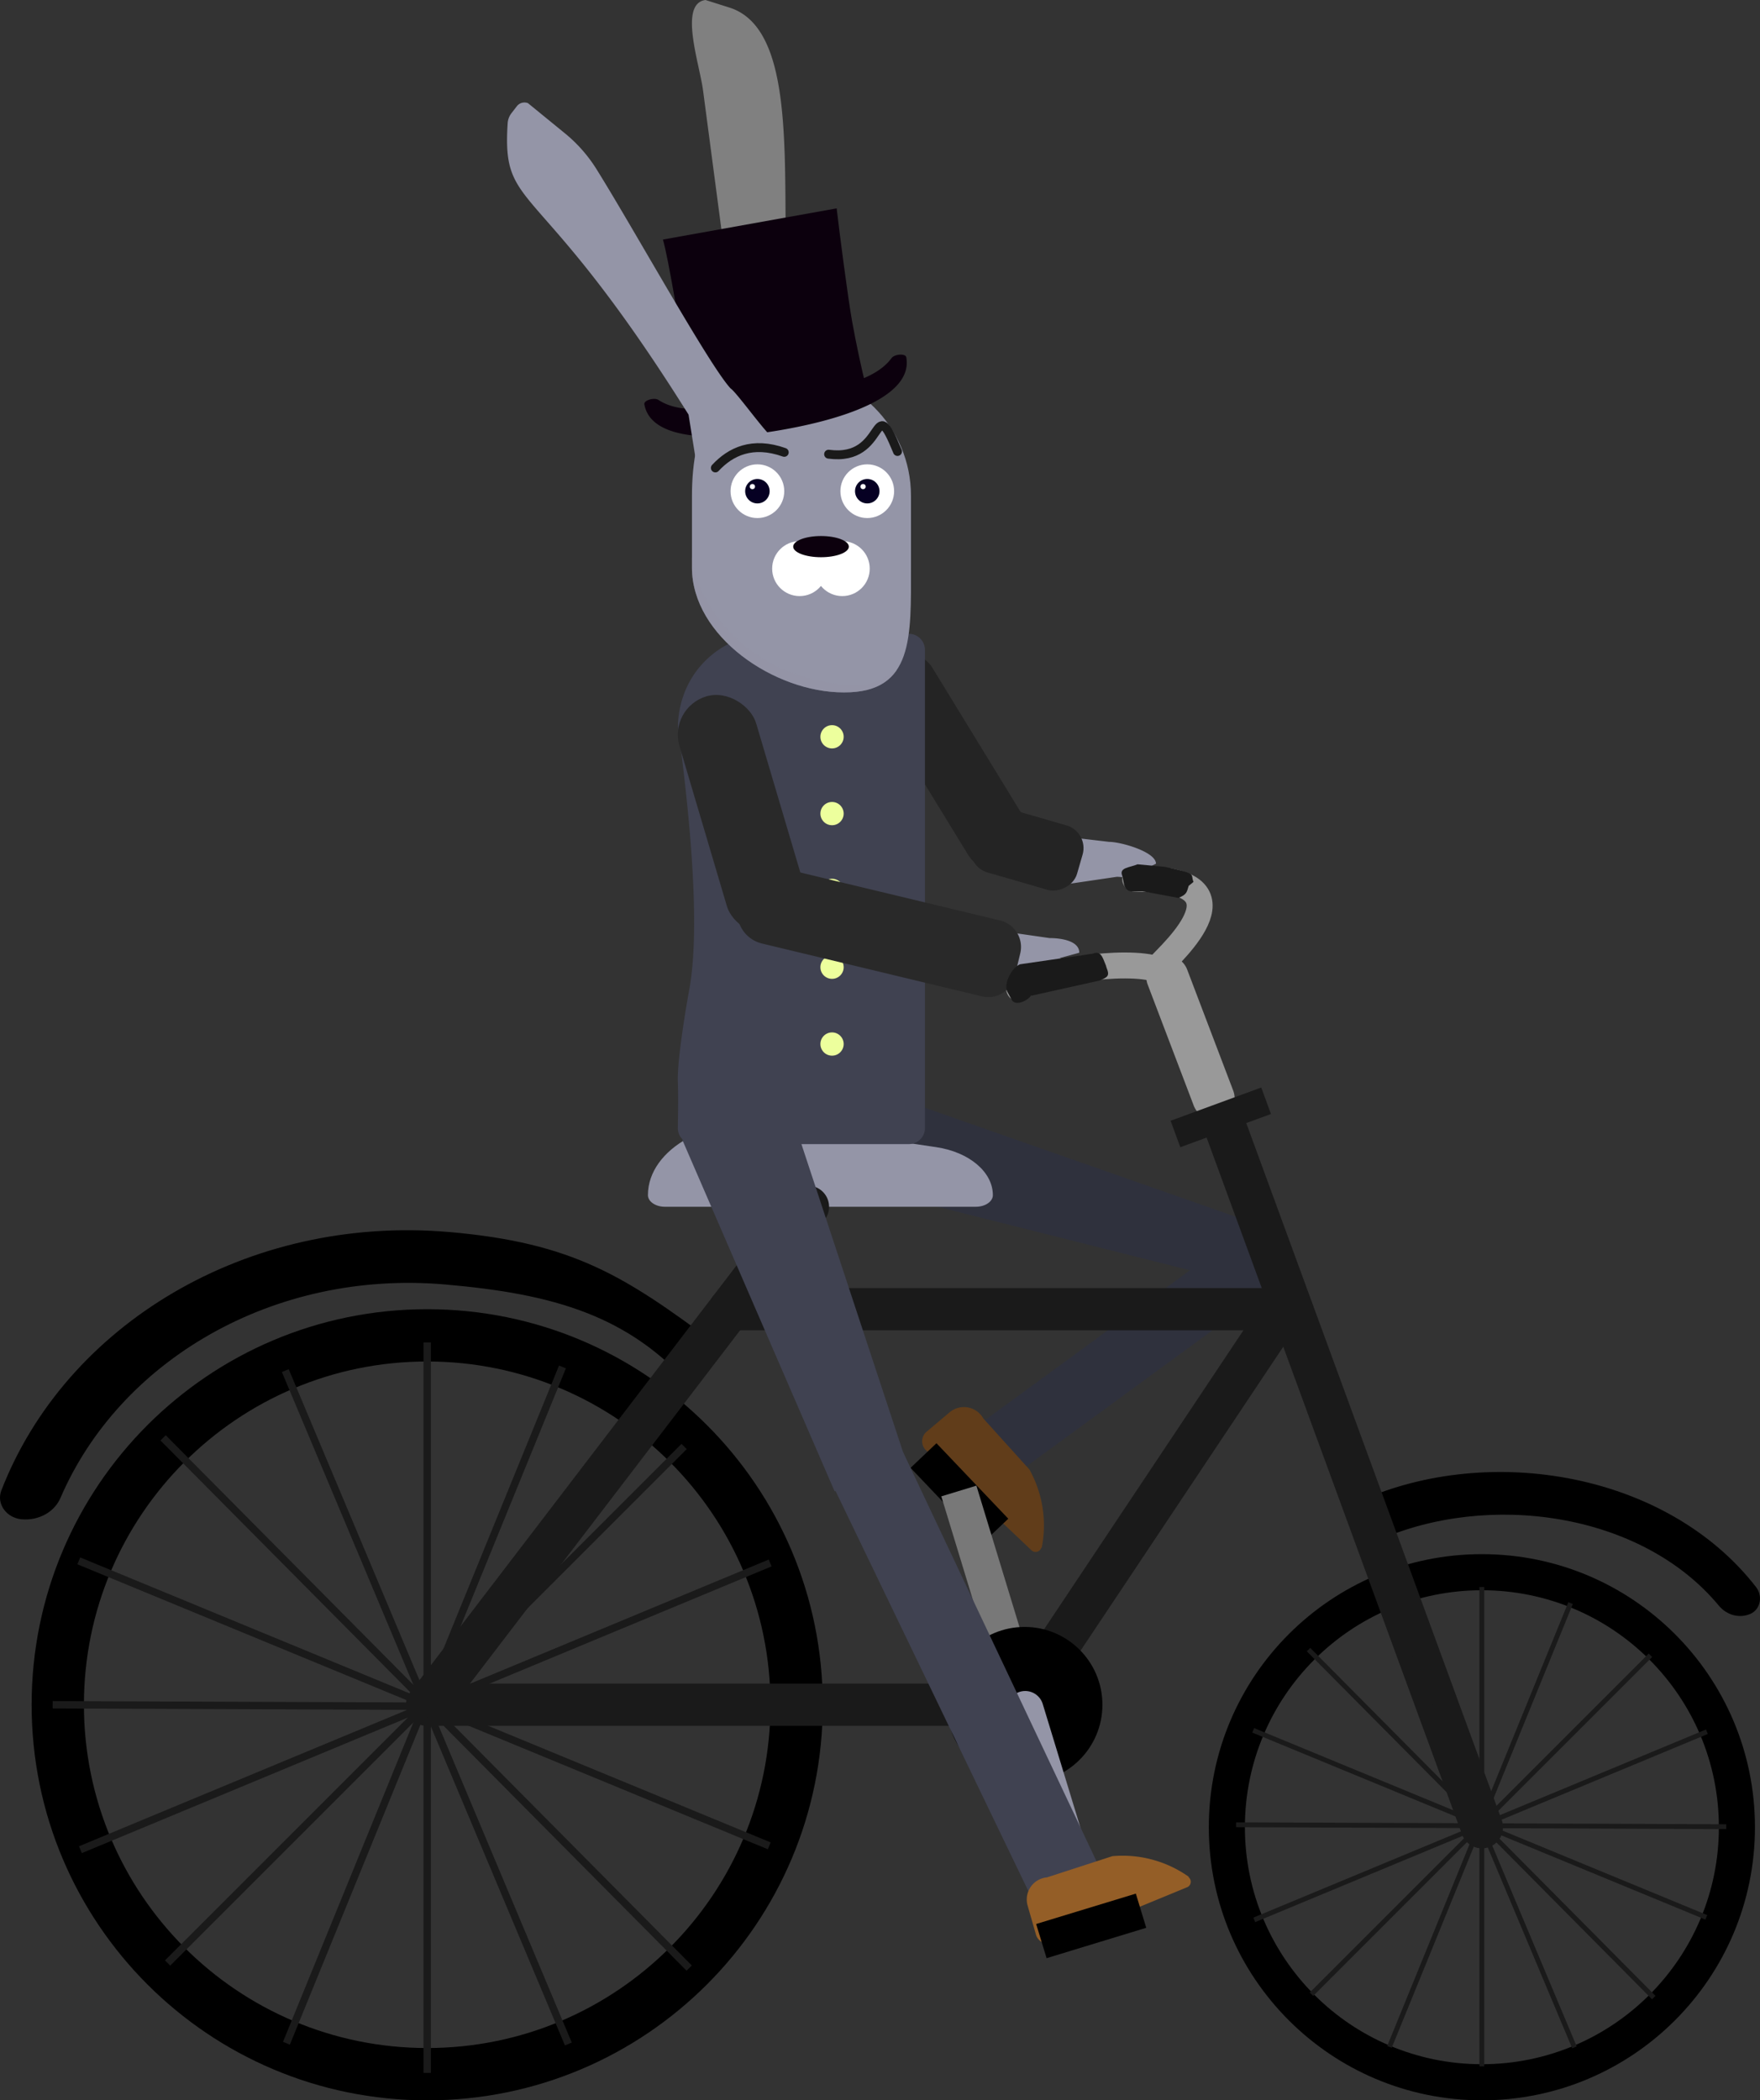 <svg xmlns="http://www.w3.org/2000/svg" viewBox="0 0 3167.84 3780.42"><rect x="0" y="0" width="3167.84" height="3780.42" fill="#333333" stroke="none"/><defs><style>.cls-1{isolation:isolate;}.cls-2{fill:#2f313d;}.cls-3{fill:#613d1a;}.cls-4{fill:#787878;}.cls-15,.cls-5{fill:#9495a7;}.cls-6{fill:#242424;}.cls-7{fill:#404251;}.cls-8{fill:gray;}.cls-9{fill:#edff9d;}.cls-10{fill:#fff;}.cls-11{fill:#060023;}.cls-12{fill:#0c000d;}.cls-13,.cls-14,.cls-21,.cls-22{fill:none;}.cls-13,.cls-17,.cls-21,.cls-22{stroke:#1a1a1a;}.cls-13,.cls-14,.cls-17,.cls-18{stroke-linecap:round;}.cls-13,.cls-14,.cls-17,.cls-18,.cls-21,.cls-22{stroke-miterlimit:10;}.cls-13{stroke-width:16px;}.cls-14,.cls-18{stroke:#999;}.cls-14{stroke-width:46.68px;}.cls-15{mix-blend-mode:color-burn;opacity:0.5;}.cls-16{fill:#292929;}.cls-17,.cls-18{stroke-width:76.02px;}.cls-19{fill:#1a1a1a;}.cls-20{fill:#945e27;}.cls-21{stroke-width:13.34px;}.cls-22{stroke-width:8.75px;}</style></defs><g class="cls-1"><g id="Layer_1" data-name="Layer 1"><rect class="cls-2" x="2383.77" y="2232.95" width="111.2" height="661.04" transform="translate(2651.42 -1039.58) rotate(53.82)"/><path class="cls-3" d="M2273.09,2910.57l-190.55-180.78a22.49,22.49,0,0,1,2.18-31.73L2126,2663.3a39.94,39.94,0,0,1,61.1,10.66l83,91.91a206.26,206.26,0,0,1,22,141.51l-.42-1.72A10.73,10.73,0,0,1,2273.09,2910.57Z" transform="translate(-417.24 -120.83)"/><rect x="2050.38" y="2776.49" width="187.54" height="64.32" transform="translate(1170.36 6177.25) rotate(-133.58)"/><path class="cls-4" d="M2207.78,2795.08h0a33,33,0,0,1,33,33v411.59a0,0,0,0,1,0,0h-66a0,0,0,0,1,0,0V2828.06A33,33,0,0,1,2207.78,2795.08Z" transform="translate(4782.21 5139) rotate(163.05)"/><path d="M1186.16,2477.32c-393.21,0-712,318.76-712,712s318.76,712,712,712,712-318.76,712-712S1579.37,2477.32,1186.16,2477.32Zm0,1329.83c-341.24,0-617.87-276.63-617.87-617.86s276.63-617.87,617.87-617.87S1804,2848.05,1804,3189.29,1527.4,3807.15,1186.16,3807.15Z" transform="translate(-417.24 -120.83)"/><polygon class="cls-2" points="2253.14 2200.22 2216.35 2305.16 1455.51 2113.73 1592.54 1968.58 2253.14 2200.22"/><path d="M1702.17,2537.21c-159.36-118.5-253-179.47-475.81-198.76-364.87-31.58-691.23,167.19-806.7,465.13-9.23,23.81,8.95,49.5,36.8,51.91h0c30.21,2.62,58.61-12.9,69.58-38.4,106.57-247.76,383.48-411,692.15-384.29,196.31,17,332,56,446.19,187.15Z" transform="translate(-417.24 -120.83)"/><path d="M2865.79,2822c233.34-103.92,552.21-50.5,712.1,155.36,12.78,16.45,7.9,40.33-9.91,48.26h0c-19.33,8.61-42.51,2.76-56.92-14.63-140-168.89-416.08-205.53-613.48-117.62Z" transform="translate(-417.24 -120.83)"/><path class="cls-5" d="M1583.45,2272h0c0-84,113.71-146.51,234-128.65l284.86,42.28c59.54,8.84,102,44.8,102,86.37h0c0,11.56-13.74,20.93-30.68,20.93H1614.13C1597.18,2293,1583.45,2283.6,1583.45,2272Z" transform="translate(-417.24 -120.83)"/><path d="M3084.51,2918.2C2813,2918.2,2593,3138.27,2593,3409.73s220.06,491.53,491.53,491.53S3576,3681.19,3576,3409.73,3356,2918.2,3084.51,2918.2Zm0,918.09c-235.59,0-426.56-191-426.56-426.56s191-426.56,426.56-426.56,426.55,191,426.55,426.56S3320.09,3836.29,3084.51,3836.29Z" transform="translate(-417.24 -120.83)"/><path class="cls-5" d="M2497.89,1675.44l-30.56,15.14c0,21.25-18.59,8.43-39.84,8.43l-88.19,13c-21.25,0-38.47.38-38.47-20.87v-25.28a38.47,38.47,0,0,1,38.47-38.47l74.4,8.77C2435,1636.19,2497.89,1654.19,2497.89,1675.44Z" transform="translate(-417.24 -120.83)"/><path class="cls-5" d="M2359.85,1835.64l-35.2,9.63c25.54,9.19,10.9,22.13-23.82,33l-79.09,21.1a38.48,38.48,0,0,1-38.47-38.48v-25.28a38.47,38.47,0,0,1,38.47-38.47l84.69,12.17C2327.68,1809.34,2359.85,1814.39,2359.85,1835.64Z" transform="translate(-417.24 -120.83)"/><rect class="cls-6" x="2067.38" y="1269" width="120.87" height="444.57" rx="60.44" transform="translate(-882.77 1209.09) rotate(-31.46)"/><rect class="cls-6" x="2205.37" y="1549.98" width="120.87" height="197.98" rx="42.48" transform="translate(-365.36 3246.12) rotate(-73.86)"/><path class="cls-7" d="M2053.19,2180.17h-387a28.9,28.9,0,0,1-28.92-29.27c.29-22.52,1.11-51,0-83.61-1.34-40.87,17-146.14,19.92-161.41,12.72-66.49,17.85-196.1-19.43-475.24a29.23,29.23,0,0,1-.25-4.18c.24-15.21,3.64-70.65,48.89-115.9a166.45,166.45,0,0,1,118.07-48.91h248.68a28.92,28.92,0,0,1,28.92,28.92v860.68A28.92,28.92,0,0,1,2053.19,2180.17Z" transform="translate(-417.24 -120.83)"/><path class="cls-8" d="M1859.49,945.48h0A88.64,88.64,0,0,1,1760,869.21l-77.32-585.53c-6.41-48.54-44.11-156.44,4.42-162.85L1729,134.11c167,50.57,58.23,491.89,133.76,663.12l73,48.77A88.63,88.63,0,0,1,1859.49,945.48Z" transform="translate(-417.24 -120.83)"/><path class="cls-5" d="M1937.55,1367.09h-2c-124.42,0-272.83-100.61-272.83-224.71V1013.13c0-124.1,42.49-224.7,166.91-224.7h2c124.43,0,225.29,100.6,225.29,224.7v129.25C2056.92,1266.48,2062,1367.09,1937.55,1367.09Z" transform="translate(-417.24 -120.83)"/><circle class="cls-9" cx="1497.59" cy="1879.2" r="20.94"/><circle class="cls-9" cx="1497.59" cy="1740.94" r="20.94"/><circle class="cls-9" cx="1497.59" cy="1464.43" r="20.94"/><circle class="cls-9" cx="1497.59" cy="1326.17" r="20.94"/><circle class="cls-9" cx="1497.59" cy="1602.69" r="20.94"/><circle class="cls-10" cx="1439.25" cy="1023.48" r="49.44"/><circle class="cls-10" cx="1516" cy="1023.48" r="49.44"/><circle class="cls-10" cx="1363.25" cy="884.12" r="48.33"/><circle class="cls-10" cx="1560.99" cy="884.12" r="48.33"/><circle class="cls-11" cx="1560.99" cy="884.12" r="22.03"/><circle class="cls-11" cx="1363.25" cy="884.12" r="22.03"/><circle class="cls-10" cx="1354.25" cy="875.81" r="4.68"/><circle class="cls-10" cx="1553.43" cy="875.81" r="4.68"/><path class="cls-12" d="M1818.46,838c-91.41,16.41-170.26,32.87-216,2.72-7.68-5.06-26.65.66-25.43,7.68a2.5,2.5,0,0,1,0,.29c11.42,63.62,121.25,68.59,251.44,45.22s231.44-66.22,220-129.84a2.93,2.93,0,0,1-.05-.29c-1.3-7-21.07-5.77-26.51,1.64C1989.52,809.58,1909.87,821.56,1818.46,838Z" transform="translate(-417.24 -120.83)"/><path class="cls-12" d="M1976.4,818.85,1663.73,875c-3.19-39.43-8.41-81.61-16.44-126C1639.46,705.6,1621,589.28,1610.47,552l312.67-56.12c4.78,41.23,20,160.14,28.06,204.65C1958.7,741.79,1967.2,781.25,1976.4,818.85Z" transform="translate(-417.24 -120.83)"/><path class="cls-5" d="M1490.68,425c66.82,106.9,204.11,355.34,241.71,395.14,9.48,6.09,52,65.14,70.13,83.34,35.27,35.4-25.13,41.83-63.82,64.16h0c-42.39,24.48-44.48,23.92-69-18.48l-13.13-82C1383.18,430.06,1320.38,506.93,1331,342.6a32.9,32.9,0,0,1,6.8-18l9.67-12.53a17.35,17.35,0,0,1,20.09-5.54L1434,360.77A262.73,262.73,0,0,1,1490.68,425Z" transform="translate(-417.24 -120.83)"/><ellipse class="cls-12" cx="1477.75" cy="983.89" rx="50.07" ry="19.08"/><path class="cls-13" d="M1704.81,963.11c27.35-29.45,66.67-48.52,124-28.07" transform="translate(-417.24 -120.83)"/><path class="cls-14" d="M2251.56,1900.15c27.35-29.46,193.16-54.57,250.5-34.11" transform="translate(-417.24 -120.83)"/><path class="cls-14" d="M2502.06,1861.61c27.57-29.64,174.72-160.92-41.68-159" transform="translate(-417.24 -120.83)"/><path class="cls-13" d="M1908.66,938.34c106.38,14.56,77.26-119,124-4.85" transform="translate(-417.24 -120.83)"/><path class="cls-15" d="M1662.69,1123.8v18.58c0,124.1,148.41,224.71,272.83,224.71h2c48.23,0,77-15.12,94.15-40.86-17,11.15-39.82,27-70.61,27h-2c-124.42,0-252.33-74-291.36-203.21Z" transform="translate(-417.24 -120.83)"/><rect class="cls-16" x="1679.87" y="1365.15" width="143.95" height="444.57" rx="71.98" transform="translate(-795.89 441.97) rotate(-16.5)"/><path class="cls-16" d="M1986.31,1540.07h24.47a58,58,0,0,1,58,58v407.19a49,49,0,0,1-49,49h-42.44a49,49,0,0,1-49-49V1598.06a58,58,0,0,1,58-58Z" transform="translate(-632.9 3199.9) rotate(-76.49)"/><line class="cls-17" x1="768.92" y1="3068.45" x2="1454.24" y2="2172.14"/><line class="cls-17" x1="2667.27" y1="3288.9" x2="2207.44" y2="2034.47"/><line class="cls-17" x1="2309.08" y1="2356.48" x2="1313.29" y2="2356.48"/><line class="cls-17" x1="1834.33" y1="3068.45" x2="768.92" y2="3068.45"/><line class="cls-17" x1="2309.08" y1="2356.48" x2="1834.33" y2="3068.45"/><line class="cls-18" x1="2184.22" y1="1976.74" x2="2101.21" y2="1758.54"/><rect class="cls-19" x="2527.66" y="2106.59" width="173.78" height="50.78" transform="translate(-991.27 909.26) rotate(-20.13)"/><path class="cls-19" d="M2237.14,1918.48,2230,1905.2c-6.12-14.91,8.25-42.58,23.16-48.7l130.76-19.07c14.91-6.12,17.72,6.26,23.84,21.17l1.17,4c6.12,14.91,2.16,17.1-12.75,23.22l-123.25,27.39C2265.48,1923,2243.26,1933.38,2237.14,1918.48Z" transform="translate(-417.24 -120.83)"/><path class="cls-19" d="M2440.77,1714.34l-3.58-17.12c-6.12-14.9,12.68-14.56,27.58-20.68l49.55,4.59c59.76,13,45,12.17,51.08,27.08l-8.68,7.15c-3.58,12-3.58,15.53-18.49,21.65l-64.77-12C2455.84,1724.81,2446.89,1729.24,2440.77,1714.34Z" transform="translate(-417.24 -120.83)"/><circle cx="1844.17" cy="3068.45" r="140.08"/><path class="cls-5" d="M2317.84,3156.13h0a33,33,0,0,1,33,33V3600.7a0,0,0,0,1,0,0h-66a0,0,0,0,1,0,0V3189.12A33,33,0,0,1,2317.84,3156.13Z" transform="translate(-1301.63 701.85) rotate(-16.95)"/><polygon class="cls-7" points="1631.99 2633.64 1502.2 2684.22 1227.93 2051.26 1421.78 1996.51 1631.99 2633.64"/><polygon class="cls-7" points="1983.88 3371.93 1863.51 3429.93 1497.59 2670.54 1625.34 2613.47 1983.88 3371.93"/><path class="cls-20" d="M2552.85,3518.2,2310,3618.31a22.49,22.49,0,0,1-28.07-15l-14.87-51.87a39.93,39.93,0,0,1,34.68-51.42l117.79-38.24a206.25,206.25,0,0,1,138.17,37.7l-1.75-.32A10.73,10.73,0,0,1,2552.85,3518.2Z" transform="translate(-417.24 -120.83)"/><rect x="2287.69" y="3554.97" width="187.54" height="64.32" transform="translate(-1359.72 729.47) rotate(-16.95)"/><line class="cls-21" x1="768.92" y1="3731.13" x2="768.92" y2="2416.38"/><line class="cls-21" x1="1439.25" y1="3073.75" x2="94.81" y2="3068.45"/><line class="cls-21" x1="301.66" y1="3533.3" x2="1231.33" y2="2603.63"/><line class="cls-21" x1="1240.49" y1="3542.46" x2="293.58" y2="2588.05"/><line class="cls-21" x1="1022.97" y1="3679.04" x2="513.51" y2="2467"/><line class="cls-21" x1="1386.19" y1="2813.27" x2="144.74" y2="3329.35"/><line class="cls-21" x1="515.55" y1="3677.73" x2="1012.35" y2="2460.44"/><line class="cls-21" x1="1384.58" y1="3322.38" x2="141.82" y2="2809.46"/><line class="cls-22" x1="2667.17" y1="3719.33" x2="2667.17" y2="2856.54"/><line class="cls-22" x1="3107.06" y1="3287.93" x2="2224.79" y2="3284.46"/><line class="cls-22" x1="2360.53" y1="3589.51" x2="2970.62" y2="2979.42"/><line class="cls-22" x1="2976.63" y1="3595.51" x2="2355.23" y2="2969.2"/><line class="cls-22" x1="2833.88" y1="3685.15" x2="2499.56" y2="2889.76"/><line class="cls-22" x1="3072.25" y1="3117" x2="2257.56" y2="3455.66"/><line class="cls-22" x1="2500.9" y1="3684.28" x2="2826.92" y2="2885.46"/><line class="cls-22" x1="3071.19" y1="3451.09" x2="2255.64" y2="3114.49"/></g></g></svg>